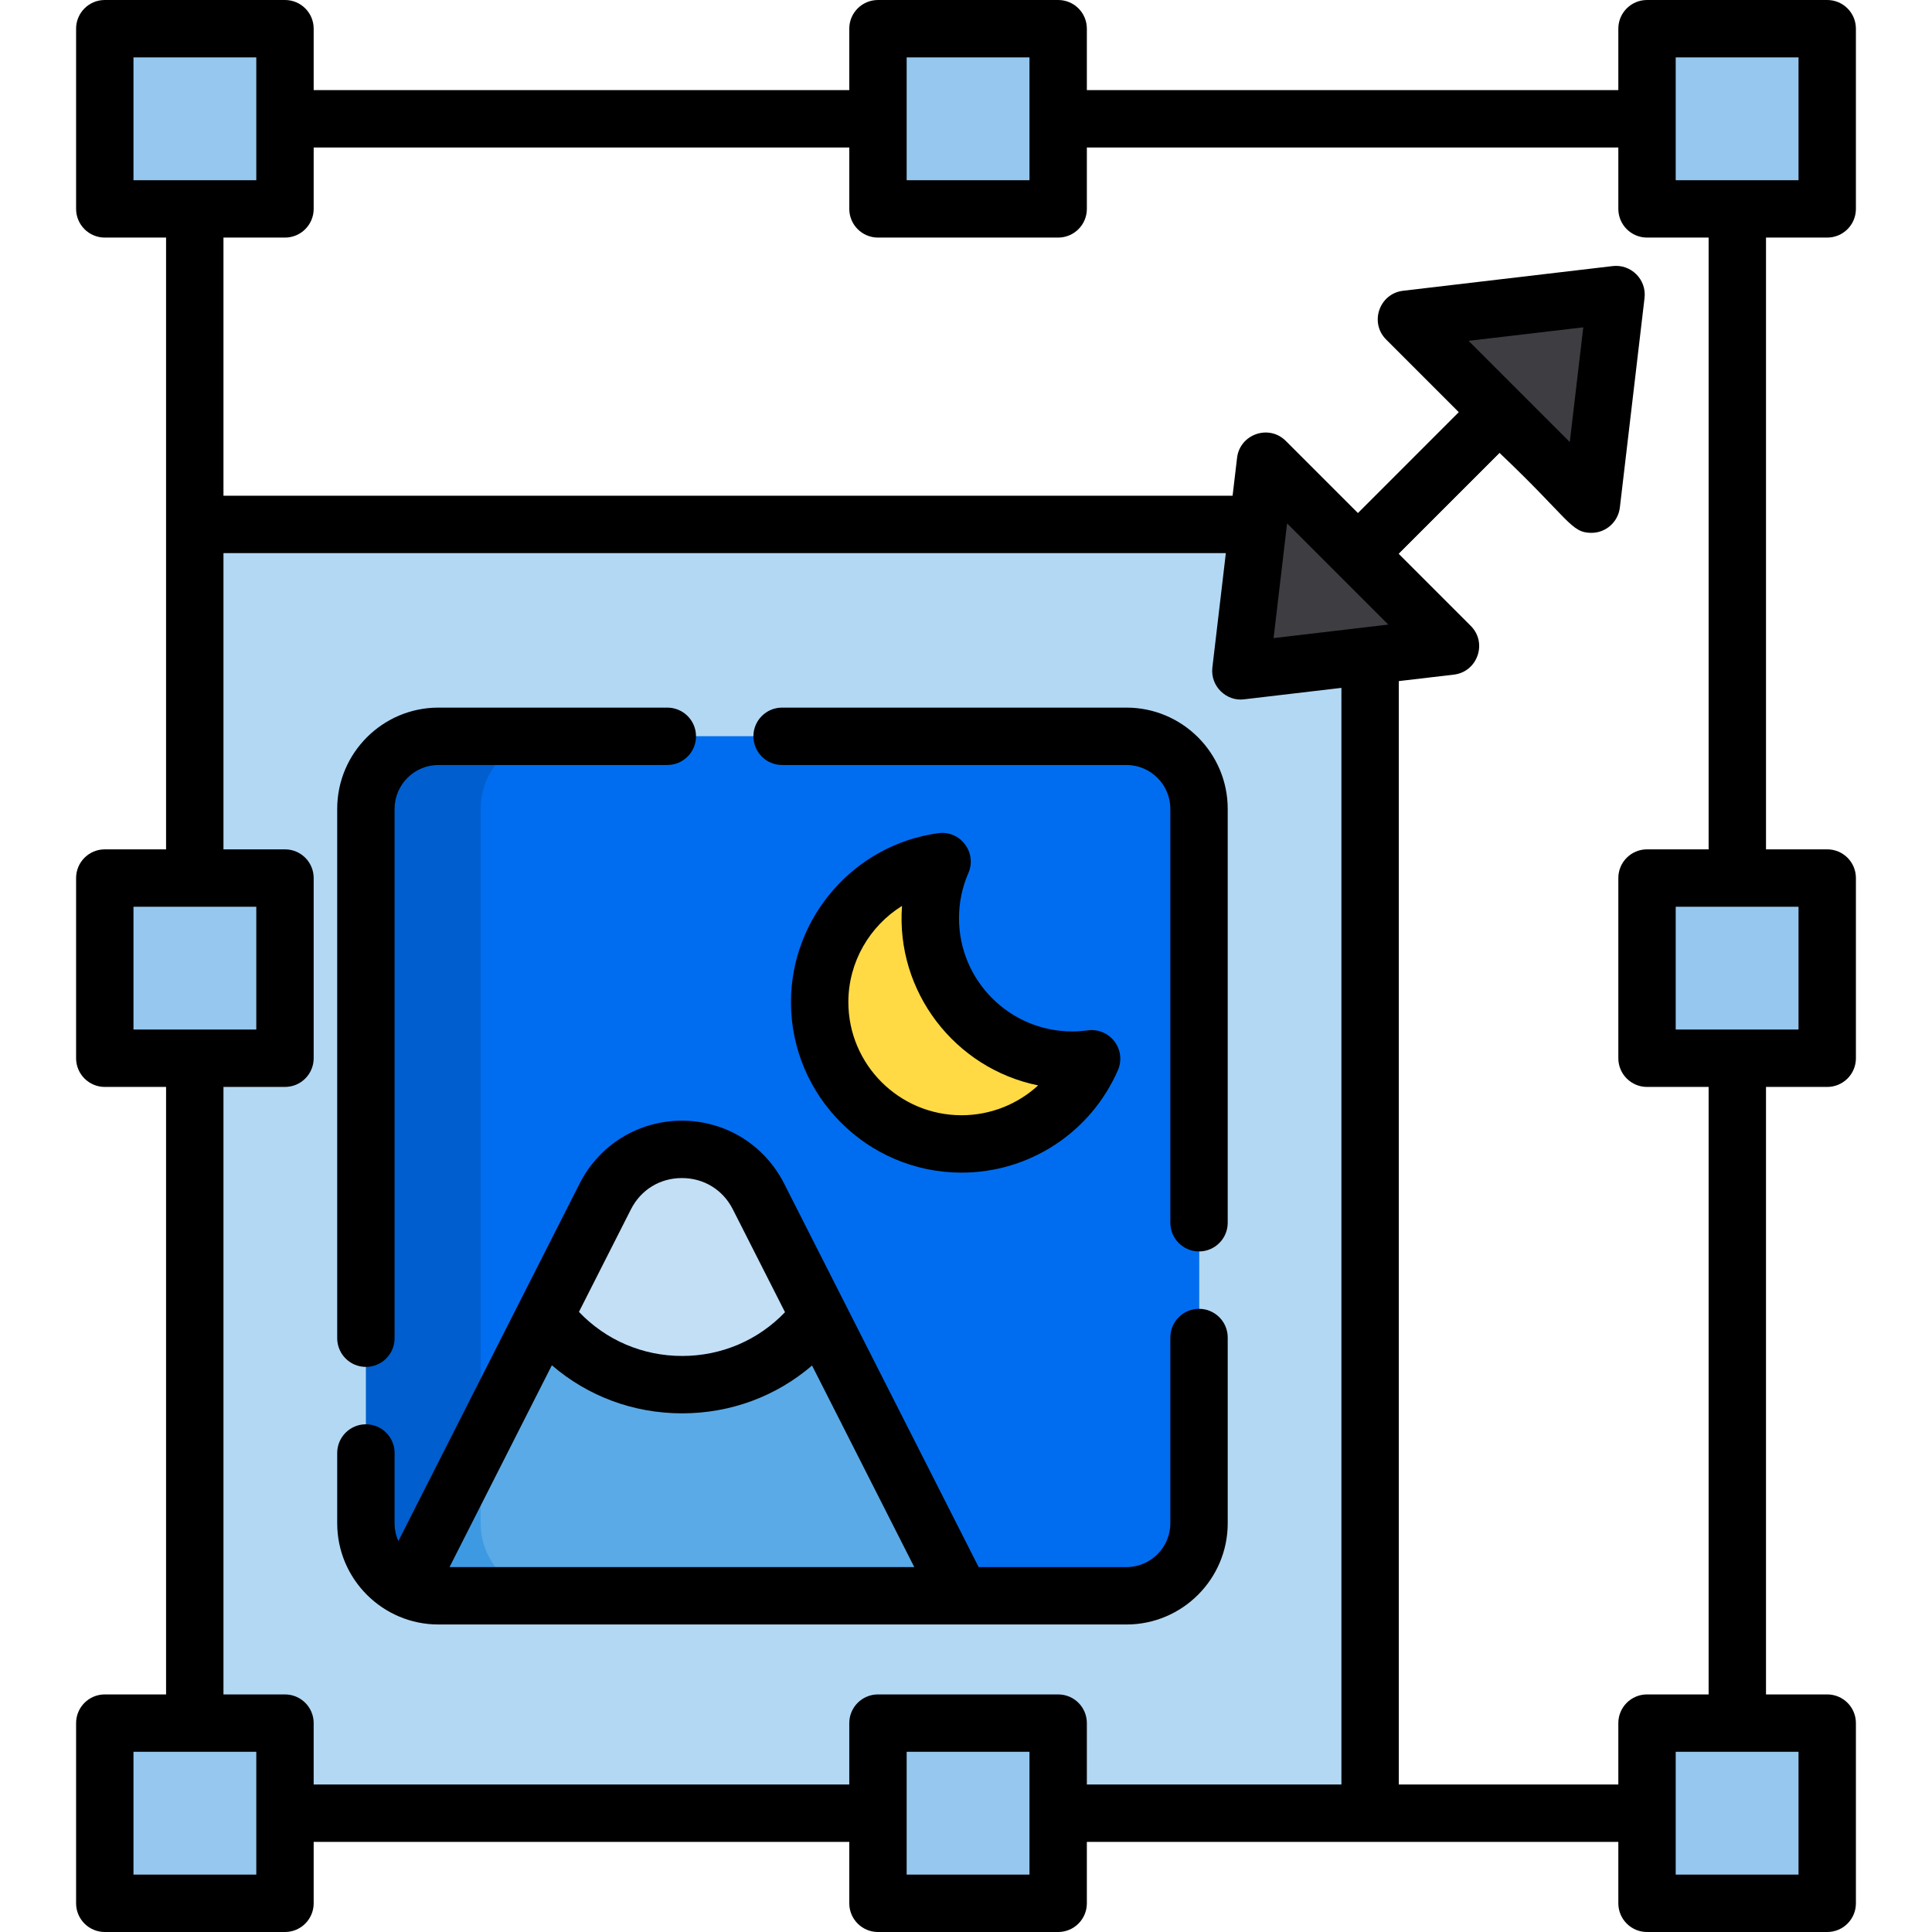 <?xml version="1.0" encoding="iso-8859-1"?>
<!-- Generator: Adobe Illustrator 19.0.0, SVG Export Plug-In . SVG Version: 6.00 Build 0)  -->
<svg xmlns="http://www.w3.org/2000/svg" xmlns:xlink="http://www.w3.org/1999/xlink" version="1.1" id="Capa_1" x="0px" y="0px" viewBox="0 0 512 512" style="enable-background:new 0 0 512 512;" xml:space="preserve">
<path style="fill:#B3D8F4;" d="M363.094,170.947v310.181H51.616V138.98h279.522C348.789,138.98,363.094,153.296,363.094,170.947z"/>
<path style="fill:#005ECE;" d="M317.754,214.361v189.308c0,10.625-8.618,19.233-19.233,19.233H116.199  c-3.042,0-5.911-0.7-8.466-1.957c-6.377-3.133-10.767-9.693-10.767-17.276V214.361c0-10.625,8.608-19.233,19.233-19.233h182.323  C309.136,195.128,317.754,203.735,317.754,214.361z"/>
<path style="fill:#006DF0;" d="M317.754,214.361v189.308c0,10.625-8.618,19.233-19.233,19.233H146.615  c-3.042,0-5.911-0.7-8.466-1.957c-6.377-3.133-10.767-9.693-10.767-17.276V214.361c0-10.625,8.608-19.233,19.233-19.233h151.907  C309.136,195.128,317.754,203.735,317.754,214.361z"/>
<path style="fill:#5AAAE7;" d="M254.682,422.902H116.199c-3.042,0-5.911-0.7-8.466-1.957l35.972-70.95l0.659-1.298l16.049-31.633  c8.425-16.617,32.16-16.617,40.585,0l16.09,31.734l0.618,1.196L254.682,422.902z"/>
<path style="fill:#3D9AE2;" d="M146.615,422.902h-30.416c-3.042,0-5.911-0.7-8.466-1.957l19.649-38.75v21.474  c0,7.584,4.39,14.143,10.767,17.276C140.704,422.202,143.573,422.902,146.615,422.902z"/>
<path style="fill:#FFDA44;" d="M289.285,280.583c-5.795,13.292-19.051,22.577-34.471,22.577c-20.761,0-37.592-16.831-37.592-37.592  c0-19.009,14.115-34.727,32.435-37.237c-2.007,4.596-3.121,9.681-3.121,15.015c0,20.761,16.831,37.592,37.592,37.592  C285.881,280.938,287.597,280.817,289.285,280.583z"/>
<path style="fill:#C2DFF6;" d="M217.093,348.797c-8.279,11.017-21.469,18.146-36.323,18.146c-14.903,0-28.12-7.169-36.41-18.244  l16.052-31.638c8.425-16.617,32.163-16.617,40.589,0L217.093,348.797z"/>
<g>
	<path style="fill:#96C8EF;" d="M68.323,55.358H34.969c-3.977,0-7.201-3.224-7.201-7.201V14.802c0-3.977,3.224-7.201,7.201-7.201   h33.354c3.977,0,7.201,3.224,7.201,7.201v33.354C75.525,52.134,72.3,55.358,68.323,55.358z"/>
	<path style="fill:#96C8EF;" d="M273.225,55.358h-33.354c-3.977,0-7.201-3.224-7.201-7.201V14.802c0-3.977,3.224-7.201,7.201-7.201   h33.354c3.977,0,7.201,3.224,7.201,7.201v33.354C280.427,52.134,277.203,55.358,273.225,55.358z"/>
	<path style="fill:#96C8EF;" d="M477.033,55.358h-33.354c-3.977,0-7.201-3.224-7.201-7.201V14.802c0-3.977,3.224-7.201,7.201-7.201   h33.354c3.977,0,7.201,3.224,7.201,7.201v33.354C484.234,52.134,481.01,55.358,477.033,55.358z"/>
	<path style="fill:#96C8EF;" d="M68.323,504.396H34.969c-3.977,0-7.201-3.224-7.201-7.201v-33.354c0-3.977,3.224-7.201,7.201-7.201   h33.354c3.977,0,7.201,3.224,7.201,7.201v33.354C75.525,501.172,72.3,504.396,68.323,504.396z"/>
	<path style="fill:#96C8EF;" d="M273.225,504.396h-33.354c-3.977,0-7.201-3.224-7.201-7.201v-33.354   c0-3.977,3.224-7.201,7.201-7.201h33.354c3.977,0,7.201,3.224,7.201,7.201v33.354C280.427,501.172,277.203,504.396,273.225,504.396   z"/>
	<path style="fill:#96C8EF;" d="M477.033,504.396h-33.354c-3.977,0-7.201-3.224-7.201-7.201v-33.354   c0-3.977,3.224-7.201,7.201-7.201h33.354c3.977,0,7.201,3.224,7.201,7.201v33.354C484.234,501.172,481.01,504.396,477.033,504.396z   "/>
	<path style="fill:#96C8EF;" d="M68.323,280.444H34.969c-3.977,0-7.201-3.224-7.201-7.201v-33.354c0-3.977,3.224-7.201,7.201-7.201   h33.354c3.977,0,7.201,3.224,7.201,7.201v33.354C75.525,277.22,72.3,280.444,68.323,280.444z"/>
	<path style="fill:#96C8EF;" d="M477.033,280.444h-33.354c-3.977,0-7.201-3.224-7.201-7.201v-33.354   c0-3.977,3.224-7.201,7.201-7.201h33.354c3.977,0,7.201,3.224,7.201,7.201v33.354C484.234,277.22,481.01,280.444,477.033,280.444z"/>
</g>
<path d="M344.356,169.864c-1.946,0-3.892-0.742-5.377-2.226c-2.97-2.971-2.97-7.784,0-10.754l72.785-72.785  c2.97-2.969,7.784-2.969,10.753,0c2.97,2.971,2.97,7.784,0,10.754l-72.785,72.785C348.248,169.122,346.303,169.864,344.356,169.864z  "/>
<g>
	<path style="fill:#3E3D42;" d="M332.111,150.004l-2.775,23.569c-0.252,2.143,1.564,3.96,3.708,3.708l23.569-2.775l20.928-2.464   c2.771-0.326,3.944-3.706,1.971-5.679l-39.258-39.258c-1.973-1.973-5.352-0.8-5.679,1.971L332.111,150.004z"/>
	<path style="fill:#3E3D42;" d="M424.994,105.839l2.775-23.569c0.252-2.143-1.564-3.96-3.708-3.708l-23.569,2.775l-20.928,2.464   c-2.771,0.326-3.944,3.706-1.971,5.679l39.258,39.258c1.973,1.973,5.352,0.8,5.679-1.971L424.994,105.839z"/>
</g>
<path d="M416.06,116.696c0.001-0.01,0.003-0.022,0.004-0.033C416.066,116.639,416.064,116.656,416.06,116.696z"/>
<path d="M484.23,62.961c4.208,0,7.604-3.407,7.604-7.604V7.604c0-4.208-3.396-7.604-7.604-7.604h-47.753  c-4.197,0-7.604,3.396-7.604,7.604v16.272H288.028V7.604c0-4.208-3.396-7.604-7.604-7.604h-47.753c-4.197,0-7.604,3.396-7.604,7.604  v16.272H83.126V7.604C83.126,3.396,79.72,0,75.523,0H27.77c-4.197,0-7.604,3.396-7.604,7.604v47.753  c0,4.197,3.407,7.604,7.604,7.604h16.242c0,18.155,0,145.823,0,162.127H27.77c-4.197,0-7.604,3.396-7.604,7.604v47.753  c0,4.197,3.407,7.604,7.604,7.604h16.242v160.991H27.77c-4.197,0-7.604,3.396-7.604,7.604v47.753c0,4.197,3.407,7.604,7.604,7.604  h47.753c4.197,0,7.604-3.407,7.604-7.604v-16.283h141.941v16.283c0,4.197,3.407,7.604,7.604,7.604h47.753  c4.208,0,7.604-3.407,7.604-7.604v-16.283h140.846v16.283c0,4.197,3.407,7.604,7.604,7.604h47.753c4.208,0,7.604-3.407,7.604-7.604  v-47.753c0-4.208-3.396-7.604-7.604-7.604h-16.222V288.048h16.222c4.208,0,7.604-3.407,7.604-7.604v-47.753  c0-4.208-3.396-7.604-7.604-7.604h-16.222V62.961H484.23z M240.275,15.208h32.545c0,7.871,0,24.704,0,32.545h-32.545  C240.275,39.881,240.275,23.047,240.275,15.208z M35.374,47.753V15.208h32.545c0,7.842,0,24.678,0,32.545  C60.053,47.753,43.21,47.753,35.374,47.753z M35.374,272.84v-32.545c7.864,0,24.697,0,32.545,0v32.545  C59.67,272.84,43.62,272.84,35.374,272.84z M67.919,496.792H35.374v-32.545c7.868,0,24.681,0,32.545,0  C67.919,476.166,67.919,484.965,67.919,496.792z M272.82,496.792h-32.545c0-7.843,0-24.674,0-32.545h32.545  C272.82,472.111,272.82,488.937,272.82,496.792z M355.49,472.906h-67.462v-16.262c0-4.208-3.396-7.604-7.604-7.604h-47.753  c-4.197,0-7.604,3.396-7.604,7.604v16.262H83.126v-16.262c0-4.208-3.407-7.604-7.604-7.604H59.22V288.048h16.303  c4.197,0,7.604-3.407,7.604-7.604v-47.753c0-4.208-3.407-7.604-7.604-7.604H59.22v-78.503h265.642l-3.569,30.304  c-0.595,5.029,3.798,9.074,8.435,8.435l25.762-3.031L355.49,472.906L355.49,472.906z M337.514,169.102  c-0.019,0.167,0.218-1.843,3.579-30.396c9.392,9.392,21.494,21.494,26.817,26.817C344.97,168.218,353.733,167.186,337.514,169.102z   M428.874,456.643v16.262h-58.175V180.498l14.579-1.713c6.278-0.727,8.988-8.442,4.481-12.927l-19.061-19.061v-0.122l26.675-26.665  c18.498,17.534,18.921,21.2,24.353,21.2c3.939,0,7.106-2.954,7.553-6.712c0.004-0.031,0.016-0.14,0.044-0.369  c0-0.002,0-0.004,0.001-0.006c0.001-0.011,0.003-0.022,0.004-0.033c-0.001,0.006-0.002,0.015-0.003,0.026  c0.003-0.028,0.004-0.038,0.004-0.032c0.231-1.964,1.415-12.018,6.491-55.125c0.577-4.868-3.571-9.022-8.445-8.445l-55.54,6.539  c-6.307,0.75-8.97,8.449-4.491,12.927l19.273,19.274c-0.032,0.032-0.061,0.061-0.089,0.089c0.004-0.004,0.008-0.009,0.013-0.013  c-0.007,0.007-0.014,0.014-0.023,0.023c-0.005,0.005-0.012,0.012-0.018,0.017c-0.021,0.021-0.04,0.04-0.059,0.059  c-0.026,0.026-0.056,0.056-0.088,0.089c0.014-0.014,0.028-0.028,0.043-0.043c-0.053,0.053-0.095,0.095-0.127,0.127  c-0.009,0.009-0.015,0.015-0.022,0.022c-0.002,0.002-0.004,0.004-0.006,0.006l0.001-0.001c-0.007,0.007-0.014,0.014-0.019,0.019  c-0.006,0.006-0.013,0.013-0.019,0.019c0.002-0.002,0.004-0.004,0.006-0.006c-0.015,0.015-0.022,0.022-0.022,0.022  c-1.439,1.44-7.102,7.104-26.294,26.305l-4.613-4.613l-14.518-14.518c-4.533-4.533-12.206-1.746-12.927,4.481l-1.186,10.037H59.22  V62.961h16.303c4.197,0,7.604-3.407,7.604-7.604V39.084h141.941v16.272c0,4.197,3.407,7.604,7.604,7.604h47.753  c4.208,0,7.604-3.407,7.604-7.604V39.084h140.846v16.272c0,4.197,3.407,7.604,7.604,7.604h16.323v162.127h-16.323  c-4.197,0-7.604,3.396-7.604,7.604v47.753c0,4.197,3.407,7.604,7.604,7.604h16.323v160.991h-16.323  C432.28,449.039,428.874,452.436,428.874,456.643z M416.059,116.702c-0.006,0.053-0.018,0.153-0.038,0.317c0,0.001,0,0.002,0,0.003  c-0.004,0.034-0.008,0.071-0.013,0.111c0,0.003-0.001,0.006-0.001,0.008l-7.888-7.888l-10.747-10.747l0,0l-8.182-8.182  c0.095-0.011,0.173-0.02,0.238-0.028c-0.004,0.001-0.009,0.001-0.013,0.002c1.118-0.132,6.905-0.813,30.17-3.553  c-2.576,21.878-3.333,28.299-3.522,29.917c-0.001,0.008-0.002,0.018-0.004,0.034v-0.001  C416.059,116.698,416.059,116.7,416.059,116.702z M416.05,116.784c-0.001,0.009-0.002,0.018-0.003,0.026  C416.047,116.802,416.049,116.793,416.05,116.784z M416.041,116.86c-0.006,0.055-0.012,0.099-0.016,0.137  C416.03,116.953,416.035,116.905,416.041,116.86z M416.01,117.126c0,0.002,0,0.004-0.001,0.005  C416.009,117.13,416.009,117.128,416.01,117.126z M416.008,117.144C416.007,117.152,416.007,117.152,416.008,117.144  L416.008,117.144z M389.203,90.324c0.018-0.002,0.049-0.006,0.097-0.011C389.259,90.317,389.224,90.321,389.203,90.324z   M389.307,90.312c0.015-0.002,0.034-0.004,0.053-0.006C389.341,90.308,389.323,90.31,389.307,90.312z M476.626,464.247v32.545  h-32.545c0-7.843,0-24.674,0-32.545C452.328,464.247,468.386,464.247,476.626,464.247z M476.626,240.295v32.545  c-7.88,0-24.702,0-32.545,0v-32.545C451.953,240.295,468.814,240.295,476.626,240.295z M444.081,47.753c0-8.247,0-24.288,0-32.545  h32.545v32.545C468.372,47.753,452.322,47.753,444.081,47.753z"/>
<path d="M389.664,90.269c0.001,0,0.003,0,0.003,0C389.666,90.269,389.665,90.269,389.664,90.269z"/>
<path d="M389.667,90.269C389.691,90.266,389.688,90.266,389.667,90.269L389.667,90.269z"/>
<path d="M429.28,134.491c0,0.003-0.001,0.005-0.001,0.008C429.277,134.516,429.278,134.51,429.28,134.491z"/>
<path d="M429.29,134.402c-0.005,0.039-0.008,0.071-0.01,0.089C429.284,134.458,429.287,134.43,429.29,134.402z"/>
<path d="M389.456,90.293c0.114-0.013,0.179-0.021,0.209-0.024C389.628,90.273,389.544,90.283,389.456,90.293z"/>
<path d="M389.429,90.297c0.009-0.001,0.017-0.002,0.026-0.003C389.446,90.294,389.438,90.296,389.429,90.297z"/>
<path d="M429.299,134.331c-0.003,0.022-0.005,0.046-0.008,0.071C429.293,134.379,429.296,134.355,429.299,134.331z"/>
<path d="M429.301,134.308c-0.001,0.007-0.002,0.014-0.003,0.021C429.299,134.322,429.3,134.315,429.301,134.308z"/>
<path d="M386.54,109.33c0.006-0.006,0.014-0.014,0.02-0.02C386.553,109.317,386.547,109.323,386.54,109.33z"/>
<path d="M429.324,134.116c0,0.003-0.001,0.004-0.001,0.008c0,0.002,0,0.004-0.001,0.006c0,0,0,0.001,0,0.002  C429.323,134.126,429.324,134.121,429.324,134.116z"/>
<path d="M429.313,134.213c-0.003,0.026-0.007,0.059-0.011,0.096C429.305,134.276,429.309,134.243,429.313,134.213z"/>
<path d="M429.323,134.132c-0.003,0.022-0.006,0.051-0.009,0.081C429.317,134.179,429.32,134.151,429.323,134.132z"/>
<path d="M386.185,109.685c0.005-0.005,0.01-0.01,0.016-0.016C386.191,109.68,386.185,109.685,386.185,109.685z"/>
<path d="M298.521,187.524h-91.258c-4.197,0-7.604,3.396-7.604,7.604c0,4.197,3.407,7.604,7.604,7.604h91.258  c6.408,0,11.629,5.211,11.629,11.629v109.68c0,4.197,3.396,7.604,7.604,7.604c4.197,0,7.604-3.407,7.604-7.604v-109.68  C325.358,199.558,313.314,187.524,298.521,187.524z"/>
<path d="M96.966,362.243c4.197,0,7.604-3.407,7.604-7.604V214.361c0-6.418,5.211-11.629,11.629-11.629h60.649  c4.197,0,7.604-3.407,7.604-7.604c0-4.208-3.407-7.604-7.604-7.604h-60.649c-14.802,0-26.837,12.035-26.837,26.837v140.278  C89.362,358.836,92.768,362.243,96.966,362.243z"/>
<path d="M317.754,346.852c-4.208,0-7.604,3.407-7.604,7.604v49.213c0,6.418-5.221,11.629-11.629,11.629h-39.165l-51.575-101.68  c-2.606-5.12-6.499-9.277-11.173-12.156c-4.684-2.879-10.149-4.471-15.897-4.471c-11.507,0-21.879,6.377-27.08,16.627  l-16.049,31.643c-0.02,0.041-0.041,0.081-0.061,0.122l-31.947,63.012c-0.649-1.44-1.004-3.042-1.004-4.725v-18.614  c0-4.197-3.407-7.604-7.604-7.604c-4.197,0-7.604,3.407-7.604,7.604v18.614c0,14.814,12.051,26.837,26.837,26.837h139.376h42.947  c14.792,0,26.837-12.035,26.837-26.837v-49.213C325.358,350.259,321.952,346.852,317.754,346.852z M167.196,320.502  c2.636-5.201,7.685-8.304,13.515-8.304c5.82,0,10.879,3.102,13.505,8.304l13.819,27.242c-7.097,7.421-16.81,11.599-27.263,11.599  c-10.493,0-20.227-4.208-27.344-11.68L167.196,320.502z M119.129,415.298l27.121-53.491c9.51,8.202,21.605,12.744,34.522,12.744  c12.876,0,24.941-4.522,34.431-12.673l27.09,53.42H119.129z"/>
<path d="M248.619,220.799c-22.234,3.042-39.003,22.295-39.003,44.772c0,24.921,20.277,45.188,45.198,45.188  c17.986,0,34.258-10.646,41.437-27.141c1.105-2.514,0.76-5.434-0.902-7.624c-1.663-2.2-4.38-3.325-7.107-2.94  c-1.359,0.182-2.737,0.284-4.116,0.284c-16.536,0-29.98-13.454-29.98-29.99c0-4.167,0.831-8.202,2.484-11.974  C258.979,225.956,254.527,219.989,248.619,220.799z M275.121,287.643c-5.434,4.988-12.633,7.908-20.308,7.908  c-16.536,0-29.99-13.444-29.99-29.98c0-10.625,5.647-20.166,14.224-25.499C237.349,262.788,253.056,283.162,275.121,287.643z"/>
<g>
</g>
<g>
</g>
<g>
</g>
<g>
</g>
<g>
</g>
<g>
</g>
<g>
</g>
<g>
</g>
<g>
</g>
<g>
</g>
<g>
</g>
<g>
</g>
<g>
</g>
<g>
</g>
<g>
</g>
</svg>
